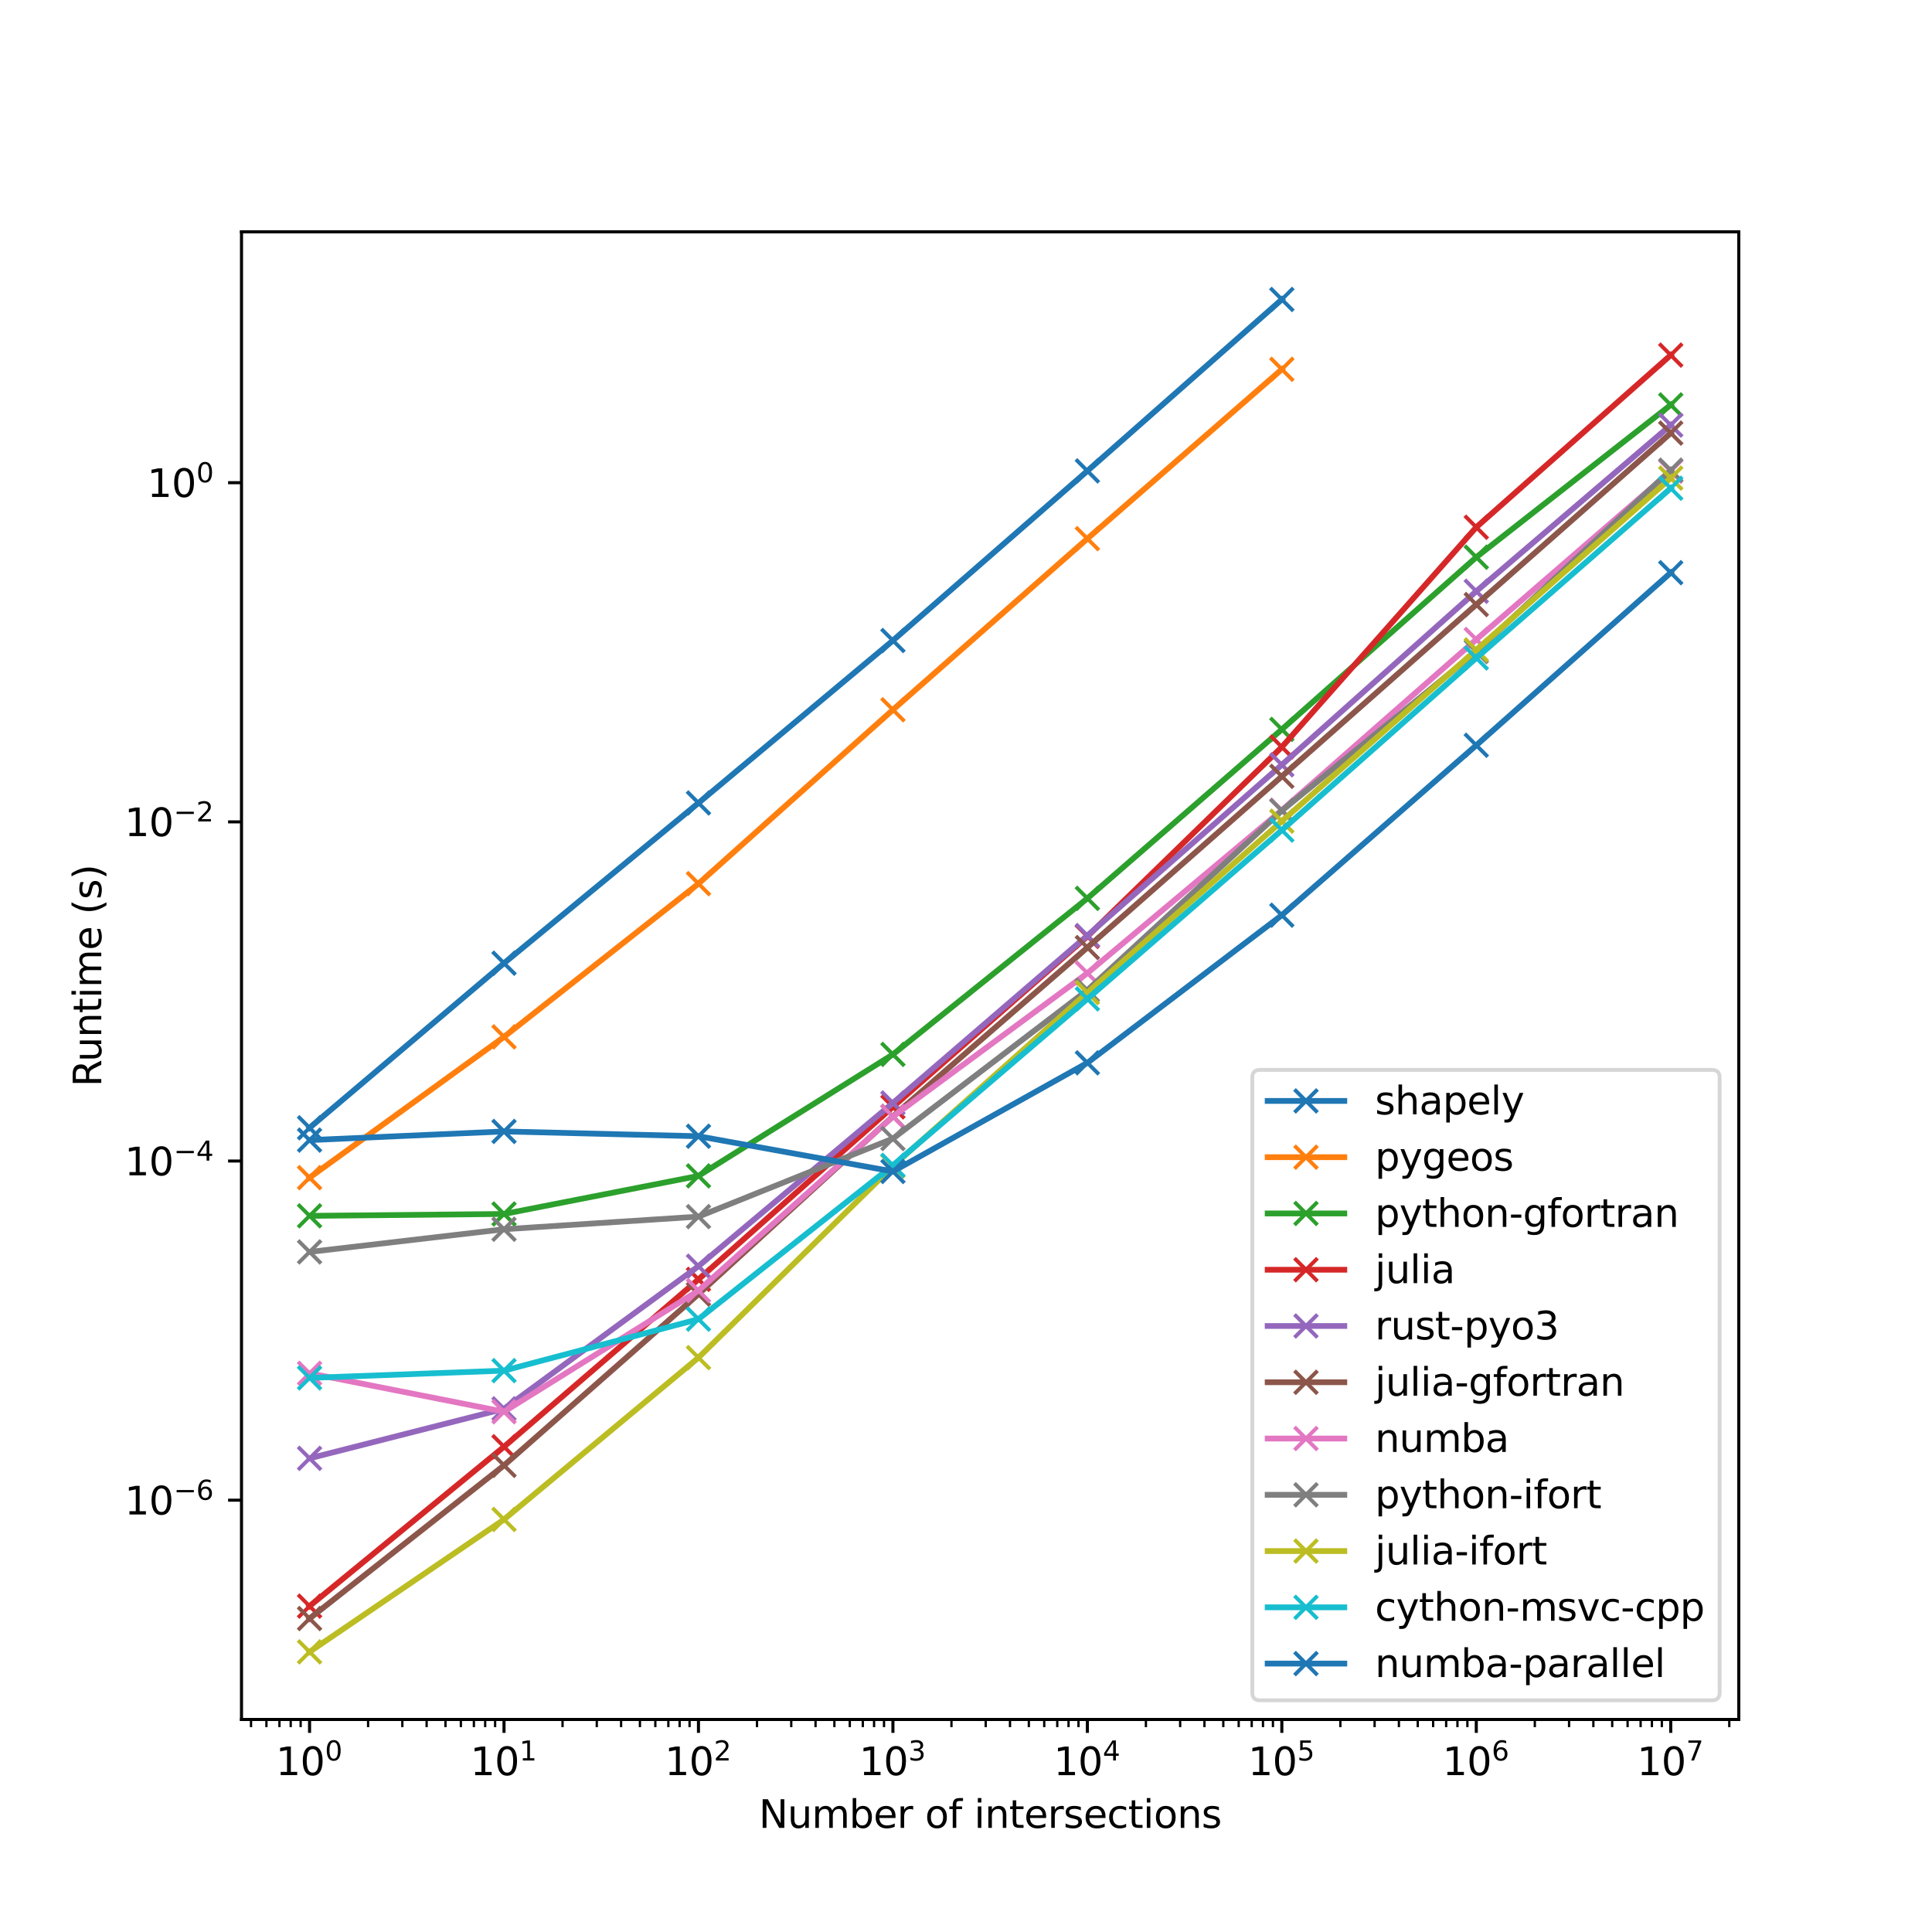 <?xml version="1.0" encoding="utf-8" standalone="no"?>
<!DOCTYPE svg PUBLIC "-//W3C//DTD SVG 1.1//EN"
  "http://www.w3.org/Graphics/SVG/1.1/DTD/svg11.dtd">
<svg xmlns:xlink="http://www.w3.org/1999/xlink" width="504pt" height="504pt" viewBox="0 0 504 504" xmlns="http://www.w3.org/2000/svg" version="1.1">
 <defs>
  <style type="text/css">*{stroke-linejoin: round; stroke-linecap: butt}</style>
 </defs>
 <g id="figure_1">
  <g id="patch_1">
   <path d="M 0 504 
L 504 504 
L 504 0 
L 0 0 
z
" style="fill: #ffffff"/>
  </g>
  <g id="axes_1">
   <g id="patch_2">
    <path d="M 63 448.56 
L 453.6 448.56 
L 453.6 60.48 
L 63 60.48 
z
" style="fill: #ffffff"/>
   </g>
   <g id="matplotlib.axis_1">
    <g id="xtick_1">
     <g id="line2d_1">
      <defs>
       <path id="mda37c19e7f" d="M 0 0 
L 0 3.5 
" style="stroke: #000000; stroke-width: 0.8"/>
      </defs>
      <g>
       <use xlink:href="#mda37c19e7f" x="80.755" y="448.56" style="stroke: #000000; stroke-width: 0.8"/>
      </g>
     </g>
     <g id="text_1">
      <!-- $\mathdefault{10^{0}}$ -->
      <g transform="translate(71.955 463.158) scale(0.1 -0.1)">
       <defs>
        <path id="DejaVuSans-31" d="M 794 531 
L 1825 531 
L 1825 4091 
L 703 3866 
L 703 4441 
L 1819 4666 
L 2450 4666 
L 2450 531 
L 3481 531 
L 3481 0 
L 794 0 
L 794 531 
z
" transform="scale(0.016)"/>
        <path id="DejaVuSans-30" d="M 2034 4250 
Q 1547 4250 1301 3770 
Q 1056 3291 1056 2328 
Q 1056 1369 1301 889 
Q 1547 409 2034 409 
Q 2525 409 2770 889 
Q 3016 1369 3016 2328 
Q 3016 3291 2770 3770 
Q 2525 4250 2034 4250 
z
M 2034 4750 
Q 2819 4750 3233 4129 
Q 3647 3509 3647 2328 
Q 3647 1150 3233 529 
Q 2819 -91 2034 -91 
Q 1250 -91 836 529 
Q 422 1150 422 2328 
Q 422 3509 836 4129 
Q 1250 4750 2034 4750 
z
" transform="scale(0.016)"/>
       </defs>
       <use xlink:href="#DejaVuSans-31" transform="translate(0 0.766)"/>
       <use xlink:href="#DejaVuSans-30" transform="translate(63.623 0.766)"/>
       <use xlink:href="#DejaVuSans-30" transform="translate(128.203 39.047) scale(0.7)"/>
      </g>
     </g>
    </g>
    <g id="xtick_2">
     <g id="line2d_2">
      <g>
       <use xlink:href="#mda37c19e7f" x="131.482" y="448.56" style="stroke: #000000; stroke-width: 0.8"/>
      </g>
     </g>
     <g id="text_2">
      <!-- $\mathdefault{10^{1}}$ -->
      <g transform="translate(122.682 463.158) scale(0.1 -0.1)">
       <use xlink:href="#DejaVuSans-31" transform="translate(0 0.684)"/>
       <use xlink:href="#DejaVuSans-30" transform="translate(63.623 0.684)"/>
       <use xlink:href="#DejaVuSans-31" transform="translate(128.203 38.966) scale(0.7)"/>
      </g>
     </g>
    </g>
    <g id="xtick_3">
     <g id="line2d_3">
      <g>
       <use xlink:href="#mda37c19e7f" x="182.209" y="448.56" style="stroke: #000000; stroke-width: 0.8"/>
      </g>
     </g>
     <g id="text_3">
      <!-- $\mathdefault{10^{2}}$ -->
      <g transform="translate(173.409 463.158) scale(0.1 -0.1)">
       <defs>
        <path id="DejaVuSans-32" d="M 1228 531 
L 3431 531 
L 3431 0 
L 469 0 
L 469 531 
Q 828 903 1448 1529 
Q 2069 2156 2228 2338 
Q 2531 2678 2651 2914 
Q 2772 3150 2772 3378 
Q 2772 3750 2511 3984 
Q 2250 4219 1831 4219 
Q 1534 4219 1204 4116 
Q 875 4013 500 3803 
L 500 4441 
Q 881 4594 1212 4672 
Q 1544 4750 1819 4750 
Q 2544 4750 2975 4387 
Q 3406 4025 3406 3419 
Q 3406 3131 3298 2873 
Q 3191 2616 2906 2266 
Q 2828 2175 2409 1742 
Q 1991 1309 1228 531 
z
" transform="scale(0.016)"/>
       </defs>
       <use xlink:href="#DejaVuSans-31" transform="translate(0 0.766)"/>
       <use xlink:href="#DejaVuSans-30" transform="translate(63.623 0.766)"/>
       <use xlink:href="#DejaVuSans-32" transform="translate(128.203 39.047) scale(0.7)"/>
      </g>
     </g>
    </g>
    <g id="xtick_4">
     <g id="line2d_4">
      <g>
       <use xlink:href="#mda37c19e7f" x="232.936" y="448.56" style="stroke: #000000; stroke-width: 0.8"/>
      </g>
     </g>
     <g id="text_4">
      <!-- $\mathdefault{10^{3}}$ -->
      <g transform="translate(224.136 463.158) scale(0.1 -0.1)">
       <defs>
        <path id="DejaVuSans-33" d="M 2597 2516 
Q 3050 2419 3304 2112 
Q 3559 1806 3559 1356 
Q 3559 666 3084 287 
Q 2609 -91 1734 -91 
Q 1441 -91 1130 -33 
Q 819 25 488 141 
L 488 750 
Q 750 597 1062 519 
Q 1375 441 1716 441 
Q 2309 441 2620 675 
Q 2931 909 2931 1356 
Q 2931 1769 2642 2001 
Q 2353 2234 1838 2234 
L 1294 2234 
L 1294 2753 
L 1863 2753 
Q 2328 2753 2575 2939 
Q 2822 3125 2822 3475 
Q 2822 3834 2567 4026 
Q 2313 4219 1838 4219 
Q 1578 4219 1281 4162 
Q 984 4106 628 3988 
L 628 4550 
Q 988 4650 1302 4700 
Q 1616 4750 1894 4750 
Q 2613 4750 3031 4423 
Q 3450 4097 3450 3541 
Q 3450 3153 3228 2886 
Q 3006 2619 2597 2516 
z
" transform="scale(0.016)"/>
       </defs>
       <use xlink:href="#DejaVuSans-31" transform="translate(0 0.766)"/>
       <use xlink:href="#DejaVuSans-30" transform="translate(63.623 0.766)"/>
       <use xlink:href="#DejaVuSans-33" transform="translate(128.203 39.047) scale(0.7)"/>
      </g>
     </g>
    </g>
    <g id="xtick_5">
     <g id="line2d_5">
      <g>
       <use xlink:href="#mda37c19e7f" x="283.664" y="448.56" style="stroke: #000000; stroke-width: 0.8"/>
      </g>
     </g>
     <g id="text_5">
      <!-- $\mathdefault{10^{4}}$ -->
      <g transform="translate(274.864 463.158) scale(0.1 -0.1)">
       <defs>
        <path id="DejaVuSans-34" d="M 2419 4116 
L 825 1625 
L 2419 1625 
L 2419 4116 
z
M 2253 4666 
L 3047 4666 
L 3047 1625 
L 3713 1625 
L 3713 1100 
L 3047 1100 
L 3047 0 
L 2419 0 
L 2419 1100 
L 313 1100 
L 313 1709 
L 2253 4666 
z
" transform="scale(0.016)"/>
       </defs>
       <use xlink:href="#DejaVuSans-31" transform="translate(0 0.684)"/>
       <use xlink:href="#DejaVuSans-30" transform="translate(63.623 0.684)"/>
       <use xlink:href="#DejaVuSans-34" transform="translate(128.203 38.966) scale(0.7)"/>
      </g>
     </g>
    </g>
    <g id="xtick_6">
     <g id="line2d_6">
      <g>
       <use xlink:href="#mda37c19e7f" x="334.391" y="448.56" style="stroke: #000000; stroke-width: 0.8"/>
      </g>
     </g>
     <g id="text_6">
      <!-- $\mathdefault{10^{5}}$ -->
      <g transform="translate(325.591 463.158) scale(0.1 -0.1)">
       <defs>
        <path id="DejaVuSans-35" d="M 691 4666 
L 3169 4666 
L 3169 4134 
L 1269 4134 
L 1269 2991 
Q 1406 3038 1543 3061 
Q 1681 3084 1819 3084 
Q 2600 3084 3056 2656 
Q 3513 2228 3513 1497 
Q 3513 744 3044 326 
Q 2575 -91 1722 -91 
Q 1428 -91 1123 -41 
Q 819 9 494 109 
L 494 744 
Q 775 591 1075 516 
Q 1375 441 1709 441 
Q 2250 441 2565 725 
Q 2881 1009 2881 1497 
Q 2881 1984 2565 2268 
Q 2250 2553 1709 2553 
Q 1456 2553 1204 2497 
Q 953 2441 691 2322 
L 691 4666 
z
" transform="scale(0.016)"/>
       </defs>
       <use xlink:href="#DejaVuSans-31" transform="translate(0 0.684)"/>
       <use xlink:href="#DejaVuSans-30" transform="translate(63.623 0.684)"/>
       <use xlink:href="#DejaVuSans-35" transform="translate(128.203 38.966) scale(0.7)"/>
      </g>
     </g>
    </g>
    <g id="xtick_7">
     <g id="line2d_7">
      <g>
       <use xlink:href="#mda37c19e7f" x="385.118" y="448.56" style="stroke: #000000; stroke-width: 0.8"/>
      </g>
     </g>
     <g id="text_7">
      <!-- $\mathdefault{10^{6}}$ -->
      <g transform="translate(376.318 463.158) scale(0.1 -0.1)">
       <defs>
        <path id="DejaVuSans-36" d="M 2113 2584 
Q 1688 2584 1439 2293 
Q 1191 2003 1191 1497 
Q 1191 994 1439 701 
Q 1688 409 2113 409 
Q 2538 409 2786 701 
Q 3034 994 3034 1497 
Q 3034 2003 2786 2293 
Q 2538 2584 2113 2584 
z
M 3366 4563 
L 3366 3988 
Q 3128 4100 2886 4159 
Q 2644 4219 2406 4219 
Q 1781 4219 1451 3797 
Q 1122 3375 1075 2522 
Q 1259 2794 1537 2939 
Q 1816 3084 2150 3084 
Q 2853 3084 3261 2657 
Q 3669 2231 3669 1497 
Q 3669 778 3244 343 
Q 2819 -91 2113 -91 
Q 1303 -91 875 529 
Q 447 1150 447 2328 
Q 447 3434 972 4092 
Q 1497 4750 2381 4750 
Q 2619 4750 2861 4703 
Q 3103 4656 3366 4563 
z
" transform="scale(0.016)"/>
       </defs>
       <use xlink:href="#DejaVuSans-31" transform="translate(0 0.766)"/>
       <use xlink:href="#DejaVuSans-30" transform="translate(63.623 0.766)"/>
       <use xlink:href="#DejaVuSans-36" transform="translate(128.203 39.047) scale(0.7)"/>
      </g>
     </g>
    </g>
    <g id="xtick_8">
     <g id="line2d_8">
      <g>
       <use xlink:href="#mda37c19e7f" x="435.845" y="448.56" style="stroke: #000000; stroke-width: 0.8"/>
      </g>
     </g>
     <g id="text_8">
      <!-- $\mathdefault{10^{7}}$ -->
      <g transform="translate(427.045 463.158) scale(0.1 -0.1)">
       <defs>
        <path id="DejaVuSans-37" d="M 525 4666 
L 3525 4666 
L 3525 4397 
L 1831 0 
L 1172 0 
L 2766 4134 
L 525 4134 
L 525 4666 
z
" transform="scale(0.016)"/>
       </defs>
       <use xlink:href="#DejaVuSans-31" transform="translate(0 0.684)"/>
       <use xlink:href="#DejaVuSans-30" transform="translate(63.623 0.684)"/>
       <use xlink:href="#DejaVuSans-37" transform="translate(128.203 38.966) scale(0.7)"/>
      </g>
     </g>
    </g>
    <g id="xtick_9">
     <g id="line2d_9">
      <defs>
       <path id="m36a9ad16ac" d="M 0 0 
L 0 2 
" style="stroke: #000000; stroke-width: 0.6"/>
      </defs>
      <g>
       <use xlink:href="#m36a9ad16ac" x="65.484" y="448.56" style="stroke: #000000; stroke-width: 0.6"/>
      </g>
     </g>
    </g>
    <g id="xtick_10">
     <g id="line2d_10">
      <g>
       <use xlink:href="#m36a9ad16ac" x="69.501" y="448.56" style="stroke: #000000; stroke-width: 0.6"/>
      </g>
     </g>
    </g>
    <g id="xtick_11">
     <g id="line2d_11">
      <g>
       <use xlink:href="#m36a9ad16ac" x="72.897" y="448.56" style="stroke: #000000; stroke-width: 0.6"/>
      </g>
     </g>
    </g>
    <g id="xtick_12">
     <g id="line2d_12">
      <g>
       <use xlink:href="#m36a9ad16ac" x="75.839" y="448.56" style="stroke: #000000; stroke-width: 0.6"/>
      </g>
     </g>
    </g>
    <g id="xtick_13">
     <g id="line2d_13">
      <g>
       <use xlink:href="#m36a9ad16ac" x="78.433" y="448.56" style="stroke: #000000; stroke-width: 0.6"/>
      </g>
     </g>
    </g>
    <g id="xtick_14">
     <g id="line2d_14">
      <g>
       <use xlink:href="#m36a9ad16ac" x="96.025" y="448.56" style="stroke: #000000; stroke-width: 0.6"/>
      </g>
     </g>
    </g>
    <g id="xtick_15">
     <g id="line2d_15">
      <g>
       <use xlink:href="#m36a9ad16ac" x="104.958" y="448.56" style="stroke: #000000; stroke-width: 0.6"/>
      </g>
     </g>
    </g>
    <g id="xtick_16">
     <g id="line2d_16">
      <g>
       <use xlink:href="#m36a9ad16ac" x="111.295" y="448.56" style="stroke: #000000; stroke-width: 0.6"/>
      </g>
     </g>
    </g>
    <g id="xtick_17">
     <g id="line2d_17">
      <g>
       <use xlink:href="#m36a9ad16ac" x="116.211" y="448.56" style="stroke: #000000; stroke-width: 0.6"/>
      </g>
     </g>
    </g>
    <g id="xtick_18">
     <g id="line2d_18">
      <g>
       <use xlink:href="#m36a9ad16ac" x="120.228" y="448.56" style="stroke: #000000; stroke-width: 0.6"/>
      </g>
     </g>
    </g>
    <g id="xtick_19">
     <g id="line2d_19">
      <g>
       <use xlink:href="#m36a9ad16ac" x="123.624" y="448.56" style="stroke: #000000; stroke-width: 0.6"/>
      </g>
     </g>
    </g>
    <g id="xtick_20">
     <g id="line2d_20">
      <g>
       <use xlink:href="#m36a9ad16ac" x="126.566" y="448.56" style="stroke: #000000; stroke-width: 0.6"/>
      </g>
     </g>
    </g>
    <g id="xtick_21">
     <g id="line2d_21">
      <g>
       <use xlink:href="#m36a9ad16ac" x="129.161" y="448.56" style="stroke: #000000; stroke-width: 0.6"/>
      </g>
     </g>
    </g>
    <g id="xtick_22">
     <g id="line2d_22">
      <g>
       <use xlink:href="#m36a9ad16ac" x="146.752" y="448.56" style="stroke: #000000; stroke-width: 0.6"/>
      </g>
     </g>
    </g>
    <g id="xtick_23">
     <g id="line2d_23">
      <g>
       <use xlink:href="#m36a9ad16ac" x="155.685" y="448.56" style="stroke: #000000; stroke-width: 0.6"/>
      </g>
     </g>
    </g>
    <g id="xtick_24">
     <g id="line2d_24">
      <g>
       <use xlink:href="#m36a9ad16ac" x="162.023" y="448.56" style="stroke: #000000; stroke-width: 0.6"/>
      </g>
     </g>
    </g>
    <g id="xtick_25">
     <g id="line2d_25">
      <g>
       <use xlink:href="#m36a9ad16ac" x="166.939" y="448.56" style="stroke: #000000; stroke-width: 0.6"/>
      </g>
     </g>
    </g>
    <g id="xtick_26">
     <g id="line2d_26">
      <g>
       <use xlink:href="#m36a9ad16ac" x="170.955" y="448.56" style="stroke: #000000; stroke-width: 0.6"/>
      </g>
     </g>
    </g>
    <g id="xtick_27">
     <g id="line2d_27">
      <g>
       <use xlink:href="#m36a9ad16ac" x="174.351" y="448.56" style="stroke: #000000; stroke-width: 0.6"/>
      </g>
     </g>
    </g>
    <g id="xtick_28">
     <g id="line2d_28">
      <g>
       <use xlink:href="#m36a9ad16ac" x="177.293" y="448.56" style="stroke: #000000; stroke-width: 0.6"/>
      </g>
     </g>
    </g>
    <g id="xtick_29">
     <g id="line2d_29">
      <g>
       <use xlink:href="#m36a9ad16ac" x="179.888" y="448.56" style="stroke: #000000; stroke-width: 0.6"/>
      </g>
     </g>
    </g>
    <g id="xtick_30">
     <g id="line2d_30">
      <g>
       <use xlink:href="#m36a9ad16ac" x="197.48" y="448.56" style="stroke: #000000; stroke-width: 0.6"/>
      </g>
     </g>
    </g>
    <g id="xtick_31">
     <g id="line2d_31">
      <g>
       <use xlink:href="#m36a9ad16ac" x="206.412" y="448.56" style="stroke: #000000; stroke-width: 0.6"/>
      </g>
     </g>
    </g>
    <g id="xtick_32">
     <g id="line2d_32">
      <g>
       <use xlink:href="#m36a9ad16ac" x="212.75" y="448.56" style="stroke: #000000; stroke-width: 0.6"/>
      </g>
     </g>
    </g>
    <g id="xtick_33">
     <g id="line2d_33">
      <g>
       <use xlink:href="#m36a9ad16ac" x="217.666" y="448.56" style="stroke: #000000; stroke-width: 0.6"/>
      </g>
     </g>
    </g>
    <g id="xtick_34">
     <g id="line2d_34">
      <g>
       <use xlink:href="#m36a9ad16ac" x="221.683" y="448.56" style="stroke: #000000; stroke-width: 0.6"/>
      </g>
     </g>
    </g>
    <g id="xtick_35">
     <g id="line2d_35">
      <g>
       <use xlink:href="#m36a9ad16ac" x="225.079" y="448.56" style="stroke: #000000; stroke-width: 0.6"/>
      </g>
     </g>
    </g>
    <g id="xtick_36">
     <g id="line2d_36">
      <g>
       <use xlink:href="#m36a9ad16ac" x="228.02" y="448.56" style="stroke: #000000; stroke-width: 0.6"/>
      </g>
     </g>
    </g>
    <g id="xtick_37">
     <g id="line2d_37">
      <g>
       <use xlink:href="#m36a9ad16ac" x="230.615" y="448.56" style="stroke: #000000; stroke-width: 0.6"/>
      </g>
     </g>
    </g>
    <g id="xtick_38">
     <g id="line2d_38">
      <g>
       <use xlink:href="#m36a9ad16ac" x="248.207" y="448.56" style="stroke: #000000; stroke-width: 0.6"/>
      </g>
     </g>
    </g>
    <g id="xtick_39">
     <g id="line2d_39">
      <g>
       <use xlink:href="#m36a9ad16ac" x="257.139" y="448.56" style="stroke: #000000; stroke-width: 0.6"/>
      </g>
     </g>
    </g>
    <g id="xtick_40">
     <g id="line2d_40">
      <g>
       <use xlink:href="#m36a9ad16ac" x="263.477" y="448.56" style="stroke: #000000; stroke-width: 0.6"/>
      </g>
     </g>
    </g>
    <g id="xtick_41">
     <g id="line2d_41">
      <g>
       <use xlink:href="#m36a9ad16ac" x="268.393" y="448.56" style="stroke: #000000; stroke-width: 0.6"/>
      </g>
     </g>
    </g>
    <g id="xtick_42">
     <g id="line2d_42">
      <g>
       <use xlink:href="#m36a9ad16ac" x="272.41" y="448.56" style="stroke: #000000; stroke-width: 0.6"/>
      </g>
     </g>
    </g>
    <g id="xtick_43">
     <g id="line2d_43">
      <g>
       <use xlink:href="#m36a9ad16ac" x="275.806" y="448.56" style="stroke: #000000; stroke-width: 0.6"/>
      </g>
     </g>
    </g>
    <g id="xtick_44">
     <g id="line2d_44">
      <g>
       <use xlink:href="#m36a9ad16ac" x="278.748" y="448.56" style="stroke: #000000; stroke-width: 0.6"/>
      </g>
     </g>
    </g>
    <g id="xtick_45">
     <g id="line2d_45">
      <g>
       <use xlink:href="#m36a9ad16ac" x="281.342" y="448.56" style="stroke: #000000; stroke-width: 0.6"/>
      </g>
     </g>
    </g>
    <g id="xtick_46">
     <g id="line2d_46">
      <g>
       <use xlink:href="#m36a9ad16ac" x="298.934" y="448.56" style="stroke: #000000; stroke-width: 0.6"/>
      </g>
     </g>
    </g>
    <g id="xtick_47">
     <g id="line2d_47">
      <g>
       <use xlink:href="#m36a9ad16ac" x="307.867" y="448.56" style="stroke: #000000; stroke-width: 0.6"/>
      </g>
     </g>
    </g>
    <g id="xtick_48">
     <g id="line2d_48">
      <g>
       <use xlink:href="#m36a9ad16ac" x="314.204" y="448.56" style="stroke: #000000; stroke-width: 0.6"/>
      </g>
     </g>
    </g>
    <g id="xtick_49">
     <g id="line2d_49">
      <g>
       <use xlink:href="#m36a9ad16ac" x="319.12" y="448.56" style="stroke: #000000; stroke-width: 0.6"/>
      </g>
     </g>
    </g>
    <g id="xtick_50">
     <g id="line2d_50">
      <g>
       <use xlink:href="#m36a9ad16ac" x="323.137" y="448.56" style="stroke: #000000; stroke-width: 0.6"/>
      </g>
     </g>
    </g>
    <g id="xtick_51">
     <g id="line2d_51">
      <g>
       <use xlink:href="#m36a9ad16ac" x="326.533" y="448.56" style="stroke: #000000; stroke-width: 0.6"/>
      </g>
     </g>
    </g>
    <g id="xtick_52">
     <g id="line2d_52">
      <g>
       <use xlink:href="#m36a9ad16ac" x="329.475" y="448.56" style="stroke: #000000; stroke-width: 0.6"/>
      </g>
     </g>
    </g>
    <g id="xtick_53">
     <g id="line2d_53">
      <g>
       <use xlink:href="#m36a9ad16ac" x="332.07" y="448.56" style="stroke: #000000; stroke-width: 0.6"/>
      </g>
     </g>
    </g>
    <g id="xtick_54">
     <g id="line2d_54">
      <g>
       <use xlink:href="#m36a9ad16ac" x="349.661" y="448.56" style="stroke: #000000; stroke-width: 0.6"/>
      </g>
     </g>
    </g>
    <g id="xtick_55">
     <g id="line2d_55">
      <g>
       <use xlink:href="#m36a9ad16ac" x="358.594" y="448.56" style="stroke: #000000; stroke-width: 0.6"/>
      </g>
     </g>
    </g>
    <g id="xtick_56">
     <g id="line2d_56">
      <g>
       <use xlink:href="#m36a9ad16ac" x="364.932" y="448.56" style="stroke: #000000; stroke-width: 0.6"/>
      </g>
     </g>
    </g>
    <g id="xtick_57">
     <g id="line2d_57">
      <g>
       <use xlink:href="#m36a9ad16ac" x="369.848" y="448.56" style="stroke: #000000; stroke-width: 0.6"/>
      </g>
     </g>
    </g>
    <g id="xtick_58">
     <g id="line2d_58">
      <g>
       <use xlink:href="#m36a9ad16ac" x="373.864" y="448.56" style="stroke: #000000; stroke-width: 0.6"/>
      </g>
     </g>
    </g>
    <g id="xtick_59">
     <g id="line2d_59">
      <g>
       <use xlink:href="#m36a9ad16ac" x="377.26" y="448.56" style="stroke: #000000; stroke-width: 0.6"/>
      </g>
     </g>
    </g>
    <g id="xtick_60">
     <g id="line2d_60">
      <g>
       <use xlink:href="#m36a9ad16ac" x="380.202" y="448.56" style="stroke: #000000; stroke-width: 0.6"/>
      </g>
     </g>
    </g>
    <g id="xtick_61">
     <g id="line2d_61">
      <g>
       <use xlink:href="#m36a9ad16ac" x="382.797" y="448.56" style="stroke: #000000; stroke-width: 0.6"/>
      </g>
     </g>
    </g>
    <g id="xtick_62">
     <g id="line2d_62">
      <g>
       <use xlink:href="#m36a9ad16ac" x="400.389" y="448.56" style="stroke: #000000; stroke-width: 0.6"/>
      </g>
     </g>
    </g>
    <g id="xtick_63">
     <g id="line2d_63">
      <g>
       <use xlink:href="#m36a9ad16ac" x="409.321" y="448.56" style="stroke: #000000; stroke-width: 0.6"/>
      </g>
     </g>
    </g>
    <g id="xtick_64">
     <g id="line2d_64">
      <g>
       <use xlink:href="#m36a9ad16ac" x="415.659" y="448.56" style="stroke: #000000; stroke-width: 0.6"/>
      </g>
     </g>
    </g>
    <g id="xtick_65">
     <g id="line2d_65">
      <g>
       <use xlink:href="#m36a9ad16ac" x="420.575" y="448.56" style="stroke: #000000; stroke-width: 0.6"/>
      </g>
     </g>
    </g>
    <g id="xtick_66">
     <g id="line2d_66">
      <g>
       <use xlink:href="#m36a9ad16ac" x="424.592" y="448.56" style="stroke: #000000; stroke-width: 0.6"/>
      </g>
     </g>
    </g>
    <g id="xtick_67">
     <g id="line2d_67">
      <g>
       <use xlink:href="#m36a9ad16ac" x="427.988" y="448.56" style="stroke: #000000; stroke-width: 0.6"/>
      </g>
     </g>
    </g>
    <g id="xtick_68">
     <g id="line2d_68">
      <g>
       <use xlink:href="#m36a9ad16ac" x="430.929" y="448.56" style="stroke: #000000; stroke-width: 0.6"/>
      </g>
     </g>
    </g>
    <g id="xtick_69">
     <g id="line2d_69">
      <g>
       <use xlink:href="#m36a9ad16ac" x="433.524" y="448.56" style="stroke: #000000; stroke-width: 0.6"/>
      </g>
     </g>
    </g>
    <g id="xtick_70">
     <g id="line2d_70">
      <g>
       <use xlink:href="#m36a9ad16ac" x="451.116" y="448.56" style="stroke: #000000; stroke-width: 0.6"/>
      </g>
     </g>
    </g>
    <g id="text_9">
     <!-- Number of intersections -->
     <g transform="translate(197.954 476.837) scale(0.1 -0.1)">
      <defs>
       <path id="DejaVuSans-4e" d="M 628 4666 
L 1478 4666 
L 3547 763 
L 3547 4666 
L 4159 4666 
L 4159 0 
L 3309 0 
L 1241 3903 
L 1241 0 
L 628 0 
L 628 4666 
z
" transform="scale(0.016)"/>
       <path id="DejaVuSans-75" d="M 544 1381 
L 544 3500 
L 1119 3500 
L 1119 1403 
Q 1119 906 1312 657 
Q 1506 409 1894 409 
Q 2359 409 2629 706 
Q 2900 1003 2900 1516 
L 2900 3500 
L 3475 3500 
L 3475 0 
L 2900 0 
L 2900 538 
Q 2691 219 2414 64 
Q 2138 -91 1772 -91 
Q 1169 -91 856 284 
Q 544 659 544 1381 
z
M 1991 3584 
L 1991 3584 
z
" transform="scale(0.016)"/>
       <path id="DejaVuSans-6d" d="M 3328 2828 
Q 3544 3216 3844 3400 
Q 4144 3584 4550 3584 
Q 5097 3584 5394 3201 
Q 5691 2819 5691 2113 
L 5691 0 
L 5113 0 
L 5113 2094 
Q 5113 2597 4934 2840 
Q 4756 3084 4391 3084 
Q 3944 3084 3684 2787 
Q 3425 2491 3425 1978 
L 3425 0 
L 2847 0 
L 2847 2094 
Q 2847 2600 2669 2842 
Q 2491 3084 2119 3084 
Q 1678 3084 1418 2786 
Q 1159 2488 1159 1978 
L 1159 0 
L 581 0 
L 581 3500 
L 1159 3500 
L 1159 2956 
Q 1356 3278 1631 3431 
Q 1906 3584 2284 3584 
Q 2666 3584 2933 3390 
Q 3200 3197 3328 2828 
z
" transform="scale(0.016)"/>
       <path id="DejaVuSans-62" d="M 3116 1747 
Q 3116 2381 2855 2742 
Q 2594 3103 2138 3103 
Q 1681 3103 1420 2742 
Q 1159 2381 1159 1747 
Q 1159 1113 1420 752 
Q 1681 391 2138 391 
Q 2594 391 2855 752 
Q 3116 1113 3116 1747 
z
M 1159 2969 
Q 1341 3281 1617 3432 
Q 1894 3584 2278 3584 
Q 2916 3584 3314 3078 
Q 3713 2572 3713 1747 
Q 3713 922 3314 415 
Q 2916 -91 2278 -91 
Q 1894 -91 1617 61 
Q 1341 213 1159 525 
L 1159 0 
L 581 0 
L 581 4863 
L 1159 4863 
L 1159 2969 
z
" transform="scale(0.016)"/>
       <path id="DejaVuSans-65" d="M 3597 1894 
L 3597 1613 
L 953 1613 
Q 991 1019 1311 708 
Q 1631 397 2203 397 
Q 2534 397 2845 478 
Q 3156 559 3463 722 
L 3463 178 
Q 3153 47 2828 -22 
Q 2503 -91 2169 -91 
Q 1331 -91 842 396 
Q 353 884 353 1716 
Q 353 2575 817 3079 
Q 1281 3584 2069 3584 
Q 2775 3584 3186 3129 
Q 3597 2675 3597 1894 
z
M 3022 2063 
Q 3016 2534 2758 2815 
Q 2500 3097 2075 3097 
Q 1594 3097 1305 2825 
Q 1016 2553 972 2059 
L 3022 2063 
z
" transform="scale(0.016)"/>
       <path id="DejaVuSans-72" d="M 2631 2963 
Q 2534 3019 2420 3045 
Q 2306 3072 2169 3072 
Q 1681 3072 1420 2755 
Q 1159 2438 1159 1844 
L 1159 0 
L 581 0 
L 581 3500 
L 1159 3500 
L 1159 2956 
Q 1341 3275 1631 3429 
Q 1922 3584 2338 3584 
Q 2397 3584 2469 3576 
Q 2541 3569 2628 3553 
L 2631 2963 
z
" transform="scale(0.016)"/>
       <path id="DejaVuSans-20" transform="scale(0.016)"/>
       <path id="DejaVuSans-6f" d="M 1959 3097 
Q 1497 3097 1228 2736 
Q 959 2375 959 1747 
Q 959 1119 1226 758 
Q 1494 397 1959 397 
Q 2419 397 2687 759 
Q 2956 1122 2956 1747 
Q 2956 2369 2687 2733 
Q 2419 3097 1959 3097 
z
M 1959 3584 
Q 2709 3584 3137 3096 
Q 3566 2609 3566 1747 
Q 3566 888 3137 398 
Q 2709 -91 1959 -91 
Q 1206 -91 779 398 
Q 353 888 353 1747 
Q 353 2609 779 3096 
Q 1206 3584 1959 3584 
z
" transform="scale(0.016)"/>
       <path id="DejaVuSans-66" d="M 2375 4863 
L 2375 4384 
L 1825 4384 
Q 1516 4384 1395 4259 
Q 1275 4134 1275 3809 
L 1275 3500 
L 2222 3500 
L 2222 3053 
L 1275 3053 
L 1275 0 
L 697 0 
L 697 3053 
L 147 3053 
L 147 3500 
L 697 3500 
L 697 3744 
Q 697 4328 969 4595 
Q 1241 4863 1831 4863 
L 2375 4863 
z
" transform="scale(0.016)"/>
       <path id="DejaVuSans-69" d="M 603 3500 
L 1178 3500 
L 1178 0 
L 603 0 
L 603 3500 
z
M 603 4863 
L 1178 4863 
L 1178 4134 
L 603 4134 
L 603 4863 
z
" transform="scale(0.016)"/>
       <path id="DejaVuSans-6e" d="M 3513 2113 
L 3513 0 
L 2938 0 
L 2938 2094 
Q 2938 2591 2744 2837 
Q 2550 3084 2163 3084 
Q 1697 3084 1428 2787 
Q 1159 2491 1159 1978 
L 1159 0 
L 581 0 
L 581 3500 
L 1159 3500 
L 1159 2956 
Q 1366 3272 1645 3428 
Q 1925 3584 2291 3584 
Q 2894 3584 3203 3211 
Q 3513 2838 3513 2113 
z
" transform="scale(0.016)"/>
       <path id="DejaVuSans-74" d="M 1172 4494 
L 1172 3500 
L 2356 3500 
L 2356 3053 
L 1172 3053 
L 1172 1153 
Q 1172 725 1289 603 
Q 1406 481 1766 481 
L 2356 481 
L 2356 0 
L 1766 0 
Q 1100 0 847 248 
Q 594 497 594 1153 
L 594 3053 
L 172 3053 
L 172 3500 
L 594 3500 
L 594 4494 
L 1172 4494 
z
" transform="scale(0.016)"/>
       <path id="DejaVuSans-73" d="M 2834 3397 
L 2834 2853 
Q 2591 2978 2328 3040 
Q 2066 3103 1784 3103 
Q 1356 3103 1142 2972 
Q 928 2841 928 2578 
Q 928 2378 1081 2264 
Q 1234 2150 1697 2047 
L 1894 2003 
Q 2506 1872 2764 1633 
Q 3022 1394 3022 966 
Q 3022 478 2636 193 
Q 2250 -91 1575 -91 
Q 1294 -91 989 -36 
Q 684 19 347 128 
L 347 722 
Q 666 556 975 473 
Q 1284 391 1588 391 
Q 1994 391 2212 530 
Q 2431 669 2431 922 
Q 2431 1156 2273 1281 
Q 2116 1406 1581 1522 
L 1381 1569 
Q 847 1681 609 1914 
Q 372 2147 372 2553 
Q 372 3047 722 3315 
Q 1072 3584 1716 3584 
Q 2034 3584 2315 3537 
Q 2597 3491 2834 3397 
z
" transform="scale(0.016)"/>
       <path id="DejaVuSans-63" d="M 3122 3366 
L 3122 2828 
Q 2878 2963 2633 3030 
Q 2388 3097 2138 3097 
Q 1578 3097 1268 2742 
Q 959 2388 959 1747 
Q 959 1106 1268 751 
Q 1578 397 2138 397 
Q 2388 397 2633 464 
Q 2878 531 3122 666 
L 3122 134 
Q 2881 22 2623 -34 
Q 2366 -91 2075 -91 
Q 1284 -91 818 406 
Q 353 903 353 1747 
Q 353 2603 823 3093 
Q 1294 3584 2113 3584 
Q 2378 3584 2631 3529 
Q 2884 3475 3122 3366 
z
" transform="scale(0.016)"/>
      </defs>
      <use xlink:href="#DejaVuSans-4e"/>
      <use xlink:href="#DejaVuSans-75" x="74.805"/>
      <use xlink:href="#DejaVuSans-6d" x="138.184"/>
      <use xlink:href="#DejaVuSans-62" x="235.596"/>
      <use xlink:href="#DejaVuSans-65" x="299.072"/>
      <use xlink:href="#DejaVuSans-72" x="360.596"/>
      <use xlink:href="#DejaVuSans-20" x="401.709"/>
      <use xlink:href="#DejaVuSans-6f" x="433.496"/>
      <use xlink:href="#DejaVuSans-66" x="494.678"/>
      <use xlink:href="#DejaVuSans-20" x="529.883"/>
      <use xlink:href="#DejaVuSans-69" x="561.67"/>
      <use xlink:href="#DejaVuSans-6e" x="589.453"/>
      <use xlink:href="#DejaVuSans-74" x="652.832"/>
      <use xlink:href="#DejaVuSans-65" x="692.041"/>
      <use xlink:href="#DejaVuSans-72" x="753.564"/>
      <use xlink:href="#DejaVuSans-73" x="794.678"/>
      <use xlink:href="#DejaVuSans-65" x="846.777"/>
      <use xlink:href="#DejaVuSans-63" x="908.301"/>
      <use xlink:href="#DejaVuSans-74" x="963.281"/>
      <use xlink:href="#DejaVuSans-69" x="1002.49"/>
      <use xlink:href="#DejaVuSans-6f" x="1030.273"/>
      <use xlink:href="#DejaVuSans-6e" x="1091.455"/>
      <use xlink:href="#DejaVuSans-73" x="1154.834"/>
     </g>
    </g>
   </g>
   <g id="matplotlib.axis_2">
    <g id="ytick_1">
     <g id="line2d_71">
      <defs>
       <path id="m240889dc08" d="M 0 0 
L -3.5 0 
" style="stroke: #000000; stroke-width: 0.8"/>
      </defs>
      <g>
       <use xlink:href="#m240889dc08" x="63" y="391.355" style="stroke: #000000; stroke-width: 0.8"/>
      </g>
     </g>
     <g id="text_10">
      <!-- $\mathdefault{10^{-6}}$ -->
      <g transform="translate(32.5 395.154) scale(0.1 -0.1)">
       <defs>
        <path id="DejaVuSans-2212" d="M 678 2272 
L 4684 2272 
L 4684 1741 
L 678 1741 
L 678 2272 
z
" transform="scale(0.016)"/>
       </defs>
       <use xlink:href="#DejaVuSans-31" transform="translate(0 0.766)"/>
       <use xlink:href="#DejaVuSans-30" transform="translate(63.623 0.766)"/>
       <use xlink:href="#DejaVuSans-2212" transform="translate(128.203 39.047) scale(0.7)"/>
       <use xlink:href="#DejaVuSans-36" transform="translate(186.855 39.047) scale(0.7)"/>
      </g>
     </g>
    </g>
    <g id="ytick_2">
     <g id="line2d_72">
      <g>
       <use xlink:href="#m240889dc08" x="63" y="302.877" style="stroke: #000000; stroke-width: 0.8"/>
      </g>
     </g>
     <g id="text_11">
      <!-- $\mathdefault{10^{-4}}$ -->
      <g transform="translate(32.5 306.676) scale(0.1 -0.1)">
       <use xlink:href="#DejaVuSans-31" transform="translate(0 0.684)"/>
       <use xlink:href="#DejaVuSans-30" transform="translate(63.623 0.684)"/>
       <use xlink:href="#DejaVuSans-2212" transform="translate(128.203 38.966) scale(0.7)"/>
       <use xlink:href="#DejaVuSans-34" transform="translate(186.855 38.966) scale(0.7)"/>
      </g>
     </g>
    </g>
    <g id="ytick_3">
     <g id="line2d_73">
      <g>
       <use xlink:href="#m240889dc08" x="63" y="214.399" style="stroke: #000000; stroke-width: 0.8"/>
      </g>
     </g>
     <g id="text_12">
      <!-- $\mathdefault{10^{-2}}$ -->
      <g transform="translate(32.5 218.198) scale(0.1 -0.1)">
       <use xlink:href="#DejaVuSans-31" transform="translate(0 0.766)"/>
       <use xlink:href="#DejaVuSans-30" transform="translate(63.623 0.766)"/>
       <use xlink:href="#DejaVuSans-2212" transform="translate(128.203 39.047) scale(0.7)"/>
       <use xlink:href="#DejaVuSans-32" transform="translate(186.855 39.047) scale(0.7)"/>
      </g>
     </g>
    </g>
    <g id="ytick_4">
     <g id="line2d_74">
      <g>
       <use xlink:href="#m240889dc08" x="63" y="125.921" style="stroke: #000000; stroke-width: 0.8"/>
      </g>
     </g>
     <g id="text_13">
      <!-- $\mathdefault{10^{0}}$ -->
      <g transform="translate(38.4 129.72) scale(0.1 -0.1)">
       <use xlink:href="#DejaVuSans-31" transform="translate(0 0.766)"/>
       <use xlink:href="#DejaVuSans-30" transform="translate(63.623 0.766)"/>
       <use xlink:href="#DejaVuSans-30" transform="translate(128.203 39.047) scale(0.7)"/>
      </g>
     </g>
    </g>
    <g id="text_14">
     <!-- Runtime (s) -->
     <g transform="translate(26.42 283.498) rotate(-90) scale(0.1 -0.1)">
      <defs>
       <path id="DejaVuSans-52" d="M 2841 2188 
Q 3044 2119 3236 1894 
Q 3428 1669 3622 1275 
L 4263 0 
L 3584 0 
L 2988 1197 
Q 2756 1666 2539 1819 
Q 2322 1972 1947 1972 
L 1259 1972 
L 1259 0 
L 628 0 
L 628 4666 
L 2053 4666 
Q 2853 4666 3247 4331 
Q 3641 3997 3641 3322 
Q 3641 2881 3436 2590 
Q 3231 2300 2841 2188 
z
M 1259 4147 
L 1259 2491 
L 2053 2491 
Q 2509 2491 2742 2702 
Q 2975 2913 2975 3322 
Q 2975 3731 2742 3939 
Q 2509 4147 2053 4147 
L 1259 4147 
z
" transform="scale(0.016)"/>
       <path id="DejaVuSans-28" d="M 1984 4856 
Q 1566 4138 1362 3434 
Q 1159 2731 1159 2009 
Q 1159 1288 1364 580 
Q 1569 -128 1984 -844 
L 1484 -844 
Q 1016 -109 783 600 
Q 550 1309 550 2009 
Q 550 2706 781 3412 
Q 1013 4119 1484 4856 
L 1984 4856 
z
" transform="scale(0.016)"/>
       <path id="DejaVuSans-29" d="M 513 4856 
L 1013 4856 
Q 1481 4119 1714 3412 
Q 1947 2706 1947 2009 
Q 1947 1309 1714 600 
Q 1481 -109 1013 -844 
L 513 -844 
Q 928 -128 1133 580 
Q 1338 1288 1338 2009 
Q 1338 2731 1133 3434 
Q 928 4138 513 4856 
z
" transform="scale(0.016)"/>
      </defs>
      <use xlink:href="#DejaVuSans-52"/>
      <use xlink:href="#DejaVuSans-75" x="64.982"/>
      <use xlink:href="#DejaVuSans-6e" x="128.361"/>
      <use xlink:href="#DejaVuSans-74" x="191.74"/>
      <use xlink:href="#DejaVuSans-69" x="230.949"/>
      <use xlink:href="#DejaVuSans-6d" x="258.732"/>
      <use xlink:href="#DejaVuSans-65" x="356.145"/>
      <use xlink:href="#DejaVuSans-20" x="417.668"/>
      <use xlink:href="#DejaVuSans-28" x="449.455"/>
      <use xlink:href="#DejaVuSans-73" x="488.469"/>
      <use xlink:href="#DejaVuSans-29" x="540.568"/>
     </g>
    </g>
   </g>
   <g id="line2d_75">
    <path d="M 80.755 294.205 
L 131.482 251.267 
L 182.209 209.47 
L 232.936 167.091 
L 283.664 122.848 
L 334.391 78.12 
" clip-path="url(#p124541afaf)" style="fill: none; stroke: #1f77b4; stroke-width: 1.5; stroke-linecap: square"/>
    <defs>
     <path id="mb4c562d6c7" d="M -3 3 
L 3 -3 
M -3 -3 
L 3 3 
" style="stroke: #1f77b4"/>
    </defs>
    <g clip-path="url(#p124541afaf)">
     <use xlink:href="#mb4c562d6c7" x="80.755" y="294.205" style="fill: #1f77b4; stroke: #1f77b4"/>
     <use xlink:href="#mb4c562d6c7" x="131.482" y="251.267" style="fill: #1f77b4; stroke: #1f77b4"/>
     <use xlink:href="#mb4c562d6c7" x="182.209" y="209.47" style="fill: #1f77b4; stroke: #1f77b4"/>
     <use xlink:href="#mb4c562d6c7" x="232.936" y="167.091" style="fill: #1f77b4; stroke: #1f77b4"/>
     <use xlink:href="#mb4c562d6c7" x="283.664" y="122.848" style="fill: #1f77b4; stroke: #1f77b4"/>
     <use xlink:href="#mb4c562d6c7" x="334.391" y="78.12" style="fill: #1f77b4; stroke: #1f77b4"/>
    </g>
   </g>
   <g id="line2d_76">
    <path d="M 80.755 307.212 
L 131.482 270.49 
L 182.209 230.519 
L 232.936 185.158 
L 283.664 140.518 
L 334.391 96.344 
" clip-path="url(#p124541afaf)" style="fill: none; stroke: #ff7f0e; stroke-width: 1.5; stroke-linecap: square"/>
    <defs>
     <path id="me367e3e2da" d="M -3 3 
L 3 -3 
M -3 -3 
L 3 3 
" style="stroke: #ff7f0e"/>
    </defs>
    <g clip-path="url(#p124541afaf)">
     <use xlink:href="#me367e3e2da" x="80.755" y="307.212" style="fill: #ff7f0e; stroke: #ff7f0e"/>
     <use xlink:href="#me367e3e2da" x="131.482" y="270.49" style="fill: #ff7f0e; stroke: #ff7f0e"/>
     <use xlink:href="#me367e3e2da" x="182.209" y="230.519" style="fill: #ff7f0e; stroke: #ff7f0e"/>
     <use xlink:href="#me367e3e2da" x="232.936" y="185.158" style="fill: #ff7f0e; stroke: #ff7f0e"/>
     <use xlink:href="#me367e3e2da" x="283.664" y="140.518" style="fill: #ff7f0e; stroke: #ff7f0e"/>
     <use xlink:href="#me367e3e2da" x="334.391" y="96.344" style="fill: #ff7f0e; stroke: #ff7f0e"/>
    </g>
   </g>
   <g id="line2d_77">
    <path d="M 80.755 317.174 
L 131.482 316.689 
L 182.209 306.753 
L 232.936 275.065 
L 283.664 234.353 
L 334.391 190.278 
L 385.118 145.354 
L 435.845 105.624 
" clip-path="url(#p124541afaf)" style="fill: none; stroke: #2ca02c; stroke-width: 1.5; stroke-linecap: square"/>
    <defs>
     <path id="m3f2690e257" d="M -3 3 
L 3 -3 
M -3 -3 
L 3 3 
" style="stroke: #2ca02c"/>
    </defs>
    <g clip-path="url(#p124541afaf)">
     <use xlink:href="#m3f2690e257" x="80.755" y="317.174" style="fill: #2ca02c; stroke: #2ca02c"/>
     <use xlink:href="#m3f2690e257" x="131.482" y="316.689" style="fill: #2ca02c; stroke: #2ca02c"/>
     <use xlink:href="#m3f2690e257" x="182.209" y="306.753" style="fill: #2ca02c; stroke: #2ca02c"/>
     <use xlink:href="#m3f2690e257" x="232.936" y="275.065" style="fill: #2ca02c; stroke: #2ca02c"/>
     <use xlink:href="#m3f2690e257" x="283.664" y="234.353" style="fill: #2ca02c; stroke: #2ca02c"/>
     <use xlink:href="#m3f2690e257" x="334.391" y="190.278" style="fill: #2ca02c; stroke: #2ca02c"/>
     <use xlink:href="#m3f2690e257" x="385.118" y="145.354" style="fill: #2ca02c; stroke: #2ca02c"/>
     <use xlink:href="#m3f2690e257" x="435.845" y="105.624" style="fill: #2ca02c; stroke: #2ca02c"/>
    </g>
   </g>
   <g id="line2d_78">
    <path d="M 80.755 418.986 
L 131.482 377.409 
L 182.209 333.744 
L 232.936 288.751 
L 283.664 244.285 
L 334.391 194.876 
L 385.118 137.538 
L 435.845 92.637 
" clip-path="url(#p124541afaf)" style="fill: none; stroke: #d62728; stroke-width: 1.5; stroke-linecap: square"/>
    <defs>
     <path id="m8c1b633379" d="M -3 3 
L 3 -3 
M -3 -3 
L 3 3 
" style="stroke: #d62728"/>
    </defs>
    <g clip-path="url(#p124541afaf)">
     <use xlink:href="#m8c1b633379" x="80.755" y="418.986" style="fill: #d62728; stroke: #d62728"/>
     <use xlink:href="#m8c1b633379" x="131.482" y="377.409" style="fill: #d62728; stroke: #d62728"/>
     <use xlink:href="#m8c1b633379" x="182.209" y="333.744" style="fill: #d62728; stroke: #d62728"/>
     <use xlink:href="#m8c1b633379" x="232.936" y="288.751" style="fill: #d62728; stroke: #d62728"/>
     <use xlink:href="#m8c1b633379" x="283.664" y="244.285" style="fill: #d62728; stroke: #d62728"/>
     <use xlink:href="#m8c1b633379" x="334.391" y="194.876" style="fill: #d62728; stroke: #d62728"/>
     <use xlink:href="#m8c1b633379" x="385.118" y="137.538" style="fill: #d62728; stroke: #d62728"/>
     <use xlink:href="#m8c1b633379" x="435.845" y="92.637" style="fill: #d62728; stroke: #d62728"/>
    </g>
   </g>
   <g id="line2d_79">
    <path d="M 80.755 380.435 
L 131.482 367.515 
L 182.209 330.305 
L 232.936 287.72 
L 283.664 244.05 
L 334.391 199.509 
L 385.118 154.243 
L 435.845 110.896 
" clip-path="url(#p124541afaf)" style="fill: none; stroke: #9467bd; stroke-width: 1.5; stroke-linecap: square"/>
    <defs>
     <path id="meceb91e3ba" d="M -3 3 
L 3 -3 
M -3 -3 
L 3 3 
" style="stroke: #9467bd"/>
    </defs>
    <g clip-path="url(#p124541afaf)">
     <use xlink:href="#meceb91e3ba" x="80.755" y="380.435" style="fill: #9467bd; stroke: #9467bd"/>
     <use xlink:href="#meceb91e3ba" x="131.482" y="367.515" style="fill: #9467bd; stroke: #9467bd"/>
     <use xlink:href="#meceb91e3ba" x="182.209" y="330.305" style="fill: #9467bd; stroke: #9467bd"/>
     <use xlink:href="#meceb91e3ba" x="232.936" y="287.72" style="fill: #9467bd; stroke: #9467bd"/>
     <use xlink:href="#meceb91e3ba" x="283.664" y="244.05" style="fill: #9467bd; stroke: #9467bd"/>
     <use xlink:href="#meceb91e3ba" x="334.391" y="199.509" style="fill: #9467bd; stroke: #9467bd"/>
     <use xlink:href="#meceb91e3ba" x="385.118" y="154.243" style="fill: #9467bd; stroke: #9467bd"/>
     <use xlink:href="#meceb91e3ba" x="435.845" y="110.896" style="fill: #9467bd; stroke: #9467bd"/>
    </g>
   </g>
   <g id="line2d_80">
    <path d="M 80.755 422.224 
L 131.482 382.271 
L 182.209 337.6 
L 232.936 291.221 
L 283.664 247.186 
L 334.391 202.526 
L 385.118 157.71 
L 435.845 112.981 
" clip-path="url(#p124541afaf)" style="fill: none; stroke: #8c564b; stroke-width: 1.5; stroke-linecap: square"/>
    <defs>
     <path id="m9f8e075cde" d="M -3 3 
L 3 -3 
M -3 -3 
L 3 3 
" style="stroke: #8c564b"/>
    </defs>
    <g clip-path="url(#p124541afaf)">
     <use xlink:href="#m9f8e075cde" x="80.755" y="422.224" style="fill: #8c564b; stroke: #8c564b"/>
     <use xlink:href="#m9f8e075cde" x="131.482" y="382.271" style="fill: #8c564b; stroke: #8c564b"/>
     <use xlink:href="#m9f8e075cde" x="182.209" y="337.6" style="fill: #8c564b; stroke: #8c564b"/>
     <use xlink:href="#m9f8e075cde" x="232.936" y="291.221" style="fill: #8c564b; stroke: #8c564b"/>
     <use xlink:href="#m9f8e075cde" x="283.664" y="247.186" style="fill: #8c564b; stroke: #8c564b"/>
     <use xlink:href="#m9f8e075cde" x="334.391" y="202.526" style="fill: #8c564b; stroke: #8c564b"/>
     <use xlink:href="#m9f8e075cde" x="385.118" y="157.71" style="fill: #8c564b; stroke: #8c564b"/>
     <use xlink:href="#m9f8e075cde" x="435.845" y="112.981" style="fill: #8c564b; stroke: #8c564b"/>
    </g>
   </g>
   <g id="line2d_81">
    <path d="M 80.755 358.256 
L 131.482 368.28 
L 182.209 336.677 
L 232.936 291.293 
L 283.664 253.866 
L 334.391 211.354 
L 385.118 166.818 
L 435.845 122.92 
" clip-path="url(#p124541afaf)" style="fill: none; stroke: #e377c2; stroke-width: 1.5; stroke-linecap: square"/>
    <defs>
     <path id="md45becc8fb" d="M -3 3 
L 3 -3 
M -3 -3 
L 3 3 
" style="stroke: #e377c2"/>
    </defs>
    <g clip-path="url(#p124541afaf)">
     <use xlink:href="#md45becc8fb" x="80.755" y="358.256" style="fill: #e377c2; stroke: #e377c2"/>
     <use xlink:href="#md45becc8fb" x="131.482" y="368.28" style="fill: #e377c2; stroke: #e377c2"/>
     <use xlink:href="#md45becc8fb" x="182.209" y="336.677" style="fill: #e377c2; stroke: #e377c2"/>
     <use xlink:href="#md45becc8fb" x="232.936" y="291.293" style="fill: #e377c2; stroke: #e377c2"/>
     <use xlink:href="#md45becc8fb" x="283.664" y="253.866" style="fill: #e377c2; stroke: #e377c2"/>
     <use xlink:href="#md45becc8fb" x="334.391" y="211.354" style="fill: #e377c2; stroke: #e377c2"/>
     <use xlink:href="#md45becc8fb" x="385.118" y="166.818" style="fill: #e377c2; stroke: #e377c2"/>
     <use xlink:href="#md45becc8fb" x="435.845" y="122.92" style="fill: #e377c2; stroke: #e377c2"/>
    </g>
   </g>
   <g id="line2d_82">
    <path d="M 80.755 326.589 
L 131.482 320.671 
L 182.209 317.378 
L 232.936 297.021 
L 283.664 258.304 
L 334.391 211.488 
L 385.118 169.986 
L 435.845 122.657 
" clip-path="url(#p124541afaf)" style="fill: none; stroke: #7f7f7f; stroke-width: 1.5; stroke-linecap: square"/>
    <defs>
     <path id="me1c82cc35d" d="M -3 3 
L 3 -3 
M -3 -3 
L 3 3 
" style="stroke: #7f7f7f"/>
    </defs>
    <g clip-path="url(#p124541afaf)">
     <use xlink:href="#me1c82cc35d" x="80.755" y="326.589" style="fill: #7f7f7f; stroke: #7f7f7f"/>
     <use xlink:href="#me1c82cc35d" x="131.482" y="320.671" style="fill: #7f7f7f; stroke: #7f7f7f"/>
     <use xlink:href="#me1c82cc35d" x="182.209" y="317.378" style="fill: #7f7f7f; stroke: #7f7f7f"/>
     <use xlink:href="#me1c82cc35d" x="232.936" y="297.021" style="fill: #7f7f7f; stroke: #7f7f7f"/>
     <use xlink:href="#me1c82cc35d" x="283.664" y="258.304" style="fill: #7f7f7f; stroke: #7f7f7f"/>
     <use xlink:href="#me1c82cc35d" x="334.391" y="211.488" style="fill: #7f7f7f; stroke: #7f7f7f"/>
     <use xlink:href="#me1c82cc35d" x="385.118" y="169.986" style="fill: #7f7f7f; stroke: #7f7f7f"/>
     <use xlink:href="#me1c82cc35d" x="435.845" y="122.657" style="fill: #7f7f7f; stroke: #7f7f7f"/>
    </g>
   </g>
   <g id="line2d_83">
    <path d="M 80.755 430.92 
L 131.482 396.38 
L 182.209 354.166 
L 232.936 304.198 
L 283.664 258.95 
L 334.391 214.216 
L 385.118 169.536 
L 435.845 124.722 
" clip-path="url(#p124541afaf)" style="fill: none; stroke: #bcbd22; stroke-width: 1.5; stroke-linecap: square"/>
    <defs>
     <path id="mfeed36ca66" d="M -3 3 
L 3 -3 
M -3 -3 
L 3 3 
" style="stroke: #bcbd22"/>
    </defs>
    <g clip-path="url(#p124541afaf)">
     <use xlink:href="#mfeed36ca66" x="80.755" y="430.92" style="fill: #bcbd22; stroke: #bcbd22"/>
     <use xlink:href="#mfeed36ca66" x="131.482" y="396.38" style="fill: #bcbd22; stroke: #bcbd22"/>
     <use xlink:href="#mfeed36ca66" x="182.209" y="354.166" style="fill: #bcbd22; stroke: #bcbd22"/>
     <use xlink:href="#mfeed36ca66" x="232.936" y="304.198" style="fill: #bcbd22; stroke: #bcbd22"/>
     <use xlink:href="#mfeed36ca66" x="283.664" y="258.95" style="fill: #bcbd22; stroke: #bcbd22"/>
     <use xlink:href="#mfeed36ca66" x="334.391" y="214.216" style="fill: #bcbd22; stroke: #bcbd22"/>
     <use xlink:href="#mfeed36ca66" x="385.118" y="169.536" style="fill: #bcbd22; stroke: #bcbd22"/>
     <use xlink:href="#mfeed36ca66" x="435.845" y="124.722" style="fill: #bcbd22; stroke: #bcbd22"/>
    </g>
   </g>
   <g id="line2d_84">
    <path d="M 80.755 359.451 
L 131.482 357.554 
L 182.209 344.128 
L 232.936 303.995 
L 283.664 260.584 
L 334.391 216.559 
L 385.118 171.65 
L 435.845 127.369 
" clip-path="url(#p124541afaf)" style="fill: none; stroke: #17becf; stroke-width: 1.5; stroke-linecap: square"/>
    <defs>
     <path id="m1e1486c39d" d="M -3 3 
L 3 -3 
M -3 -3 
L 3 3 
" style="stroke: #17becf"/>
    </defs>
    <g clip-path="url(#p124541afaf)">
     <use xlink:href="#m1e1486c39d" x="80.755" y="359.451" style="fill: #17becf; stroke: #17becf"/>
     <use xlink:href="#m1e1486c39d" x="131.482" y="357.554" style="fill: #17becf; stroke: #17becf"/>
     <use xlink:href="#m1e1486c39d" x="182.209" y="344.128" style="fill: #17becf; stroke: #17becf"/>
     <use xlink:href="#m1e1486c39d" x="232.936" y="303.995" style="fill: #17becf; stroke: #17becf"/>
     <use xlink:href="#m1e1486c39d" x="283.664" y="260.584" style="fill: #17becf; stroke: #17becf"/>
     <use xlink:href="#m1e1486c39d" x="334.391" y="216.559" style="fill: #17becf; stroke: #17becf"/>
     <use xlink:href="#m1e1486c39d" x="385.118" y="171.65" style="fill: #17becf; stroke: #17becf"/>
     <use xlink:href="#m1e1486c39d" x="435.845" y="127.369" style="fill: #17becf; stroke: #17becf"/>
    </g>
   </g>
   <g id="line2d_85">
    <path d="M 80.755 297.42 
L 131.482 295.16 
L 182.209 296.408 
L 232.936 305.602 
L 283.664 277.261 
L 334.391 238.741 
L 385.118 194.419 
L 435.845 149.398 
" clip-path="url(#p124541afaf)" style="fill: none; stroke: #1f77b4; stroke-width: 1.5; stroke-linecap: square"/>
    <g clip-path="url(#p124541afaf)">
     <use xlink:href="#mb4c562d6c7" x="80.755" y="297.42" style="fill: #1f77b4; stroke: #1f77b4"/>
     <use xlink:href="#mb4c562d6c7" x="131.482" y="295.16" style="fill: #1f77b4; stroke: #1f77b4"/>
     <use xlink:href="#mb4c562d6c7" x="182.209" y="296.408" style="fill: #1f77b4; stroke: #1f77b4"/>
     <use xlink:href="#mb4c562d6c7" x="232.936" y="305.602" style="fill: #1f77b4; stroke: #1f77b4"/>
     <use xlink:href="#mb4c562d6c7" x="283.664" y="277.261" style="fill: #1f77b4; stroke: #1f77b4"/>
     <use xlink:href="#mb4c562d6c7" x="334.391" y="238.741" style="fill: #1f77b4; stroke: #1f77b4"/>
     <use xlink:href="#mb4c562d6c7" x="385.118" y="194.419" style="fill: #1f77b4; stroke: #1f77b4"/>
     <use xlink:href="#mb4c562d6c7" x="435.845" y="149.398" style="fill: #1f77b4; stroke: #1f77b4"/>
    </g>
   </g>
   <g id="patch_3">
    <path d="M 63 448.56 
L 63 60.48 
" style="fill: none; stroke: #000000; stroke-width: 0.8; stroke-linejoin: miter; stroke-linecap: square"/>
   </g>
   <g id="patch_4">
    <path d="M 453.6 448.56 
L 453.6 60.48 
" style="fill: none; stroke: #000000; stroke-width: 0.8; stroke-linejoin: miter; stroke-linecap: square"/>
   </g>
   <g id="patch_5">
    <path d="M 63 448.56 
L 453.6 448.56 
" style="fill: none; stroke: #000000; stroke-width: 0.8; stroke-linejoin: miter; stroke-linecap: square"/>
   </g>
   <g id="patch_6">
    <path d="M 63 60.48 
L 453.6 60.48 
" style="fill: none; stroke: #000000; stroke-width: 0.8; stroke-linejoin: miter; stroke-linecap: square"/>
   </g>
   <g id="legend_1">
    <g id="patch_7">
     <path d="M 328.691 443.56 
L 446.6 443.56 
Q 448.6 443.56 448.6 441.56 
L 448.6 281.101 
Q 448.6 279.101 446.6 279.101 
L 328.691 279.101 
Q 326.691 279.101 326.691 281.101 
L 326.691 441.56 
Q 326.691 443.56 328.691 443.56 
z
" style="fill: #ffffff; opacity: 0.8; stroke: #cccccc; stroke-linejoin: miter"/>
    </g>
    <g id="line2d_86">
     <path d="M 330.691 287.199 
L 340.691 287.199 
L 350.691 287.199 
" style="fill: none; stroke: #1f77b4; stroke-width: 1.5; stroke-linecap: square"/>
     <g>
      <use xlink:href="#mb4c562d6c7" x="340.691" y="287.199" style="fill: #1f77b4; stroke: #1f77b4"/>
     </g>
    </g>
    <g id="text_15">
     <!-- shapely -->
     <g transform="translate(358.691 290.699) scale(0.1 -0.1)">
      <defs>
       <path id="DejaVuSans-68" d="M 3513 2113 
L 3513 0 
L 2938 0 
L 2938 2094 
Q 2938 2591 2744 2837 
Q 2550 3084 2163 3084 
Q 1697 3084 1428 2787 
Q 1159 2491 1159 1978 
L 1159 0 
L 581 0 
L 581 4863 
L 1159 4863 
L 1159 2956 
Q 1366 3272 1645 3428 
Q 1925 3584 2291 3584 
Q 2894 3584 3203 3211 
Q 3513 2838 3513 2113 
z
" transform="scale(0.016)"/>
       <path id="DejaVuSans-61" d="M 2194 1759 
Q 1497 1759 1228 1600 
Q 959 1441 959 1056 
Q 959 750 1161 570 
Q 1363 391 1709 391 
Q 2188 391 2477 730 
Q 2766 1069 2766 1631 
L 2766 1759 
L 2194 1759 
z
M 3341 1997 
L 3341 0 
L 2766 0 
L 2766 531 
Q 2569 213 2275 61 
Q 1981 -91 1556 -91 
Q 1019 -91 701 211 
Q 384 513 384 1019 
Q 384 1609 779 1909 
Q 1175 2209 1959 2209 
L 2766 2209 
L 2766 2266 
Q 2766 2663 2505 2880 
Q 2244 3097 1772 3097 
Q 1472 3097 1187 3025 
Q 903 2953 641 2809 
L 641 3341 
Q 956 3463 1253 3523 
Q 1550 3584 1831 3584 
Q 2591 3584 2966 3190 
Q 3341 2797 3341 1997 
z
" transform="scale(0.016)"/>
       <path id="DejaVuSans-70" d="M 1159 525 
L 1159 -1331 
L 581 -1331 
L 581 3500 
L 1159 3500 
L 1159 2969 
Q 1341 3281 1617 3432 
Q 1894 3584 2278 3584 
Q 2916 3584 3314 3078 
Q 3713 2572 3713 1747 
Q 3713 922 3314 415 
Q 2916 -91 2278 -91 
Q 1894 -91 1617 61 
Q 1341 213 1159 525 
z
M 3116 1747 
Q 3116 2381 2855 2742 
Q 2594 3103 2138 3103 
Q 1681 3103 1420 2742 
Q 1159 2381 1159 1747 
Q 1159 1113 1420 752 
Q 1681 391 2138 391 
Q 2594 391 2855 752 
Q 3116 1113 3116 1747 
z
" transform="scale(0.016)"/>
       <path id="DejaVuSans-6c" d="M 603 4863 
L 1178 4863 
L 1178 0 
L 603 0 
L 603 4863 
z
" transform="scale(0.016)"/>
       <path id="DejaVuSans-79" d="M 2059 -325 
Q 1816 -950 1584 -1140 
Q 1353 -1331 966 -1331 
L 506 -1331 
L 506 -850 
L 844 -850 
Q 1081 -850 1212 -737 
Q 1344 -625 1503 -206 
L 1606 56 
L 191 3500 
L 800 3500 
L 1894 763 
L 2988 3500 
L 3597 3500 
L 2059 -325 
z
" transform="scale(0.016)"/>
      </defs>
      <use xlink:href="#DejaVuSans-73"/>
      <use xlink:href="#DejaVuSans-68" x="52.1"/>
      <use xlink:href="#DejaVuSans-61" x="115.479"/>
      <use xlink:href="#DejaVuSans-70" x="176.758"/>
      <use xlink:href="#DejaVuSans-65" x="240.234"/>
      <use xlink:href="#DejaVuSans-6c" x="301.758"/>
      <use xlink:href="#DejaVuSans-79" x="329.541"/>
     </g>
    </g>
    <g id="line2d_87">
     <path d="M 330.691 301.877 
L 340.691 301.877 
L 350.691 301.877 
" style="fill: none; stroke: #ff7f0e; stroke-width: 1.5; stroke-linecap: square"/>
     <g>
      <use xlink:href="#me367e3e2da" x="340.691" y="301.877" style="fill: #ff7f0e; stroke: #ff7f0e"/>
     </g>
    </g>
    <g id="text_16">
     <!-- pygeos -->
     <g transform="translate(358.691 305.377) scale(0.1 -0.1)">
      <defs>
       <path id="DejaVuSans-67" d="M 2906 1791 
Q 2906 2416 2648 2759 
Q 2391 3103 1925 3103 
Q 1463 3103 1205 2759 
Q 947 2416 947 1791 
Q 947 1169 1205 825 
Q 1463 481 1925 481 
Q 2391 481 2648 825 
Q 2906 1169 2906 1791 
z
M 3481 434 
Q 3481 -459 3084 -895 
Q 2688 -1331 1869 -1331 
Q 1566 -1331 1297 -1286 
Q 1028 -1241 775 -1147 
L 775 -588 
Q 1028 -725 1275 -790 
Q 1522 -856 1778 -856 
Q 2344 -856 2625 -561 
Q 2906 -266 2906 331 
L 2906 616 
Q 2728 306 2450 153 
Q 2172 0 1784 0 
Q 1141 0 747 490 
Q 353 981 353 1791 
Q 353 2603 747 3093 
Q 1141 3584 1784 3584 
Q 2172 3584 2450 3431 
Q 2728 3278 2906 2969 
L 2906 3500 
L 3481 3500 
L 3481 434 
z
" transform="scale(0.016)"/>
      </defs>
      <use xlink:href="#DejaVuSans-70"/>
      <use xlink:href="#DejaVuSans-79" x="63.477"/>
      <use xlink:href="#DejaVuSans-67" x="122.656"/>
      <use xlink:href="#DejaVuSans-65" x="186.133"/>
      <use xlink:href="#DejaVuSans-6f" x="247.656"/>
      <use xlink:href="#DejaVuSans-73" x="308.838"/>
     </g>
    </g>
    <g id="line2d_88">
     <path d="M 330.691 316.555 
L 340.691 316.555 
L 350.691 316.555 
" style="fill: none; stroke: #2ca02c; stroke-width: 1.5; stroke-linecap: square"/>
     <g>
      <use xlink:href="#m3f2690e257" x="340.691" y="316.555" style="fill: #2ca02c; stroke: #2ca02c"/>
     </g>
    </g>
    <g id="text_17">
     <!-- python-gfortran -->
     <g transform="translate(358.691 320.055) scale(0.1 -0.1)">
      <defs>
       <path id="DejaVuSans-2d" d="M 313 2009 
L 1997 2009 
L 1997 1497 
L 313 1497 
L 313 2009 
z
" transform="scale(0.016)"/>
      </defs>
      <use xlink:href="#DejaVuSans-70"/>
      <use xlink:href="#DejaVuSans-79" x="63.477"/>
      <use xlink:href="#DejaVuSans-74" x="122.656"/>
      <use xlink:href="#DejaVuSans-68" x="161.865"/>
      <use xlink:href="#DejaVuSans-6f" x="225.244"/>
      <use xlink:href="#DejaVuSans-6e" x="286.426"/>
      <use xlink:href="#DejaVuSans-2d" x="349.805"/>
      <use xlink:href="#DejaVuSans-67" x="385.889"/>
      <use xlink:href="#DejaVuSans-66" x="449.365"/>
      <use xlink:href="#DejaVuSans-6f" x="484.57"/>
      <use xlink:href="#DejaVuSans-72" x="545.752"/>
      <use xlink:href="#DejaVuSans-74" x="586.865"/>
      <use xlink:href="#DejaVuSans-72" x="626.074"/>
      <use xlink:href="#DejaVuSans-61" x="667.188"/>
      <use xlink:href="#DejaVuSans-6e" x="728.467"/>
     </g>
    </g>
    <g id="line2d_89">
     <path d="M 330.691 331.233 
L 340.691 331.233 
L 350.691 331.233 
" style="fill: none; stroke: #d62728; stroke-width: 1.5; stroke-linecap: square"/>
     <g>
      <use xlink:href="#m8c1b633379" x="340.691" y="331.233" style="fill: #d62728; stroke: #d62728"/>
     </g>
    </g>
    <g id="text_18">
     <!-- julia -->
     <g transform="translate(358.691 334.733) scale(0.1 -0.1)">
      <defs>
       <path id="DejaVuSans-6a" d="M 603 3500 
L 1178 3500 
L 1178 -63 
Q 1178 -731 923 -1031 
Q 669 -1331 103 -1331 
L -116 -1331 
L -116 -844 
L 38 -844 
Q 366 -844 484 -692 
Q 603 -541 603 -63 
L 603 3500 
z
M 603 4863 
L 1178 4863 
L 1178 4134 
L 603 4134 
L 603 4863 
z
" transform="scale(0.016)"/>
      </defs>
      <use xlink:href="#DejaVuSans-6a"/>
      <use xlink:href="#DejaVuSans-75" x="27.783"/>
      <use xlink:href="#DejaVuSans-6c" x="91.162"/>
      <use xlink:href="#DejaVuSans-69" x="118.945"/>
      <use xlink:href="#DejaVuSans-61" x="146.729"/>
     </g>
    </g>
    <g id="line2d_90">
     <path d="M 330.691 345.912 
L 340.691 345.912 
L 350.691 345.912 
" style="fill: none; stroke: #9467bd; stroke-width: 1.5; stroke-linecap: square"/>
     <g>
      <use xlink:href="#meceb91e3ba" x="340.691" y="345.912" style="fill: #9467bd; stroke: #9467bd"/>
     </g>
    </g>
    <g id="text_19">
     <!-- rust-pyo3 -->
     <g transform="translate(358.691 349.412) scale(0.1 -0.1)">
      <use xlink:href="#DejaVuSans-72"/>
      <use xlink:href="#DejaVuSans-75" x="41.113"/>
      <use xlink:href="#DejaVuSans-73" x="104.492"/>
      <use xlink:href="#DejaVuSans-74" x="156.592"/>
      <use xlink:href="#DejaVuSans-2d" x="195.801"/>
      <use xlink:href="#DejaVuSans-70" x="231.885"/>
      <use xlink:href="#DejaVuSans-79" x="295.361"/>
      <use xlink:href="#DejaVuSans-6f" x="354.541"/>
      <use xlink:href="#DejaVuSans-33" x="415.723"/>
     </g>
    </g>
    <g id="line2d_91">
     <path d="M 330.691 360.59 
L 340.691 360.59 
L 350.691 360.59 
" style="fill: none; stroke: #8c564b; stroke-width: 1.5; stroke-linecap: square"/>
     <g>
      <use xlink:href="#m9f8e075cde" x="340.691" y="360.59" style="fill: #8c564b; stroke: #8c564b"/>
     </g>
    </g>
    <g id="text_20">
     <!-- julia-gfortran -->
     <g transform="translate(358.691 364.09) scale(0.1 -0.1)">
      <use xlink:href="#DejaVuSans-6a"/>
      <use xlink:href="#DejaVuSans-75" x="27.783"/>
      <use xlink:href="#DejaVuSans-6c" x="91.162"/>
      <use xlink:href="#DejaVuSans-69" x="118.945"/>
      <use xlink:href="#DejaVuSans-61" x="146.729"/>
      <use xlink:href="#DejaVuSans-2d" x="208.008"/>
      <use xlink:href="#DejaVuSans-67" x="244.092"/>
      <use xlink:href="#DejaVuSans-66" x="307.568"/>
      <use xlink:href="#DejaVuSans-6f" x="342.773"/>
      <use xlink:href="#DejaVuSans-72" x="403.955"/>
      <use xlink:href="#DejaVuSans-74" x="445.068"/>
      <use xlink:href="#DejaVuSans-72" x="484.277"/>
      <use xlink:href="#DejaVuSans-61" x="525.391"/>
      <use xlink:href="#DejaVuSans-6e" x="586.67"/>
     </g>
    </g>
    <g id="line2d_92">
     <path d="M 330.691 375.268 
L 340.691 375.268 
L 350.691 375.268 
" style="fill: none; stroke: #e377c2; stroke-width: 1.5; stroke-linecap: square"/>
     <g>
      <use xlink:href="#md45becc8fb" x="340.691" y="375.268" style="fill: #e377c2; stroke: #e377c2"/>
     </g>
    </g>
    <g id="text_21">
     <!-- numba -->
     <g transform="translate(358.691 378.768) scale(0.1 -0.1)">
      <use xlink:href="#DejaVuSans-6e"/>
      <use xlink:href="#DejaVuSans-75" x="63.379"/>
      <use xlink:href="#DejaVuSans-6d" x="126.758"/>
      <use xlink:href="#DejaVuSans-62" x="224.17"/>
      <use xlink:href="#DejaVuSans-61" x="287.646"/>
     </g>
    </g>
    <g id="line2d_93">
     <path d="M 330.691 389.946 
L 340.691 389.946 
L 350.691 389.946 
" style="fill: none; stroke: #7f7f7f; stroke-width: 1.5; stroke-linecap: square"/>
     <g>
      <use xlink:href="#me1c82cc35d" x="340.691" y="389.946" style="fill: #7f7f7f; stroke: #7f7f7f"/>
     </g>
    </g>
    <g id="text_22">
     <!-- python-ifort -->
     <g transform="translate(358.691 393.446) scale(0.1 -0.1)">
      <use xlink:href="#DejaVuSans-70"/>
      <use xlink:href="#DejaVuSans-79" x="63.477"/>
      <use xlink:href="#DejaVuSans-74" x="122.656"/>
      <use xlink:href="#DejaVuSans-68" x="161.865"/>
      <use xlink:href="#DejaVuSans-6f" x="225.244"/>
      <use xlink:href="#DejaVuSans-6e" x="286.426"/>
      <use xlink:href="#DejaVuSans-2d" x="349.805"/>
      <use xlink:href="#DejaVuSans-69" x="385.889"/>
      <use xlink:href="#DejaVuSans-66" x="413.672"/>
      <use xlink:href="#DejaVuSans-6f" x="448.877"/>
      <use xlink:href="#DejaVuSans-72" x="510.059"/>
      <use xlink:href="#DejaVuSans-74" x="551.172"/>
     </g>
    </g>
    <g id="line2d_94">
     <path d="M 330.691 404.624 
L 340.691 404.624 
L 350.691 404.624 
" style="fill: none; stroke: #bcbd22; stroke-width: 1.5; stroke-linecap: square"/>
     <g>
      <use xlink:href="#mfeed36ca66" x="340.691" y="404.624" style="fill: #bcbd22; stroke: #bcbd22"/>
     </g>
    </g>
    <g id="text_23">
     <!-- julia-ifort -->
     <g transform="translate(358.691 408.124) scale(0.1 -0.1)">
      <use xlink:href="#DejaVuSans-6a"/>
      <use xlink:href="#DejaVuSans-75" x="27.783"/>
      <use xlink:href="#DejaVuSans-6c" x="91.162"/>
      <use xlink:href="#DejaVuSans-69" x="118.945"/>
      <use xlink:href="#DejaVuSans-61" x="146.729"/>
      <use xlink:href="#DejaVuSans-2d" x="208.008"/>
      <use xlink:href="#DejaVuSans-69" x="244.092"/>
      <use xlink:href="#DejaVuSans-66" x="271.875"/>
      <use xlink:href="#DejaVuSans-6f" x="307.08"/>
      <use xlink:href="#DejaVuSans-72" x="368.262"/>
      <use xlink:href="#DejaVuSans-74" x="409.375"/>
     </g>
    </g>
    <g id="line2d_95">
     <path d="M 330.691 419.302 
L 340.691 419.302 
L 350.691 419.302 
" style="fill: none; stroke: #17becf; stroke-width: 1.5; stroke-linecap: square"/>
     <g>
      <use xlink:href="#m1e1486c39d" x="340.691" y="419.302" style="fill: #17becf; stroke: #17becf"/>
     </g>
    </g>
    <g id="text_24">
     <!-- cython-msvc-cpp -->
     <g transform="translate(358.691 422.802) scale(0.1 -0.1)">
      <defs>
       <path id="DejaVuSans-76" d="M 191 3500 
L 800 3500 
L 1894 563 
L 2988 3500 
L 3597 3500 
L 2284 0 
L 1503 0 
L 191 3500 
z
" transform="scale(0.016)"/>
      </defs>
      <use xlink:href="#DejaVuSans-63"/>
      <use xlink:href="#DejaVuSans-79" x="54.98"/>
      <use xlink:href="#DejaVuSans-74" x="114.16"/>
      <use xlink:href="#DejaVuSans-68" x="153.369"/>
      <use xlink:href="#DejaVuSans-6f" x="216.748"/>
      <use xlink:href="#DejaVuSans-6e" x="277.93"/>
      <use xlink:href="#DejaVuSans-2d" x="341.309"/>
      <use xlink:href="#DejaVuSans-6d" x="377.393"/>
      <use xlink:href="#DejaVuSans-73" x="474.805"/>
      <use xlink:href="#DejaVuSans-76" x="526.904"/>
      <use xlink:href="#DejaVuSans-63" x="586.084"/>
      <use xlink:href="#DejaVuSans-2d" x="641.064"/>
      <use xlink:href="#DejaVuSans-63" x="677.148"/>
      <use xlink:href="#DejaVuSans-70" x="732.129"/>
      <use xlink:href="#DejaVuSans-70" x="795.605"/>
     </g>
    </g>
    <g id="line2d_96">
     <path d="M 330.691 433.98 
L 340.691 433.98 
L 350.691 433.98 
" style="fill: none; stroke: #1f77b4; stroke-width: 1.5; stroke-linecap: square"/>
     <g>
      <use xlink:href="#mb4c562d6c7" x="340.691" y="433.98" style="fill: #1f77b4; stroke: #1f77b4"/>
     </g>
    </g>
    <g id="text_25">
     <!-- numba-parallel -->
     <g transform="translate(358.691 437.48) scale(0.1 -0.1)">
      <use xlink:href="#DejaVuSans-6e"/>
      <use xlink:href="#DejaVuSans-75" x="63.379"/>
      <use xlink:href="#DejaVuSans-6d" x="126.758"/>
      <use xlink:href="#DejaVuSans-62" x="224.17"/>
      <use xlink:href="#DejaVuSans-61" x="287.646"/>
      <use xlink:href="#DejaVuSans-2d" x="348.926"/>
      <use xlink:href="#DejaVuSans-70" x="385.01"/>
      <use xlink:href="#DejaVuSans-61" x="448.486"/>
      <use xlink:href="#DejaVuSans-72" x="509.766"/>
      <use xlink:href="#DejaVuSans-61" x="550.879"/>
      <use xlink:href="#DejaVuSans-6c" x="612.158"/>
      <use xlink:href="#DejaVuSans-6c" x="639.941"/>
      <use xlink:href="#DejaVuSans-65" x="667.725"/>
      <use xlink:href="#DejaVuSans-6c" x="729.248"/>
     </g>
    </g>
   </g>
  </g>
 </g>
 <defs>
  <clipPath id="p124541afaf">
   <rect x="63" y="60.48" width="390.6" height="388.08"/>
  </clipPath>
 </defs>
</svg>
